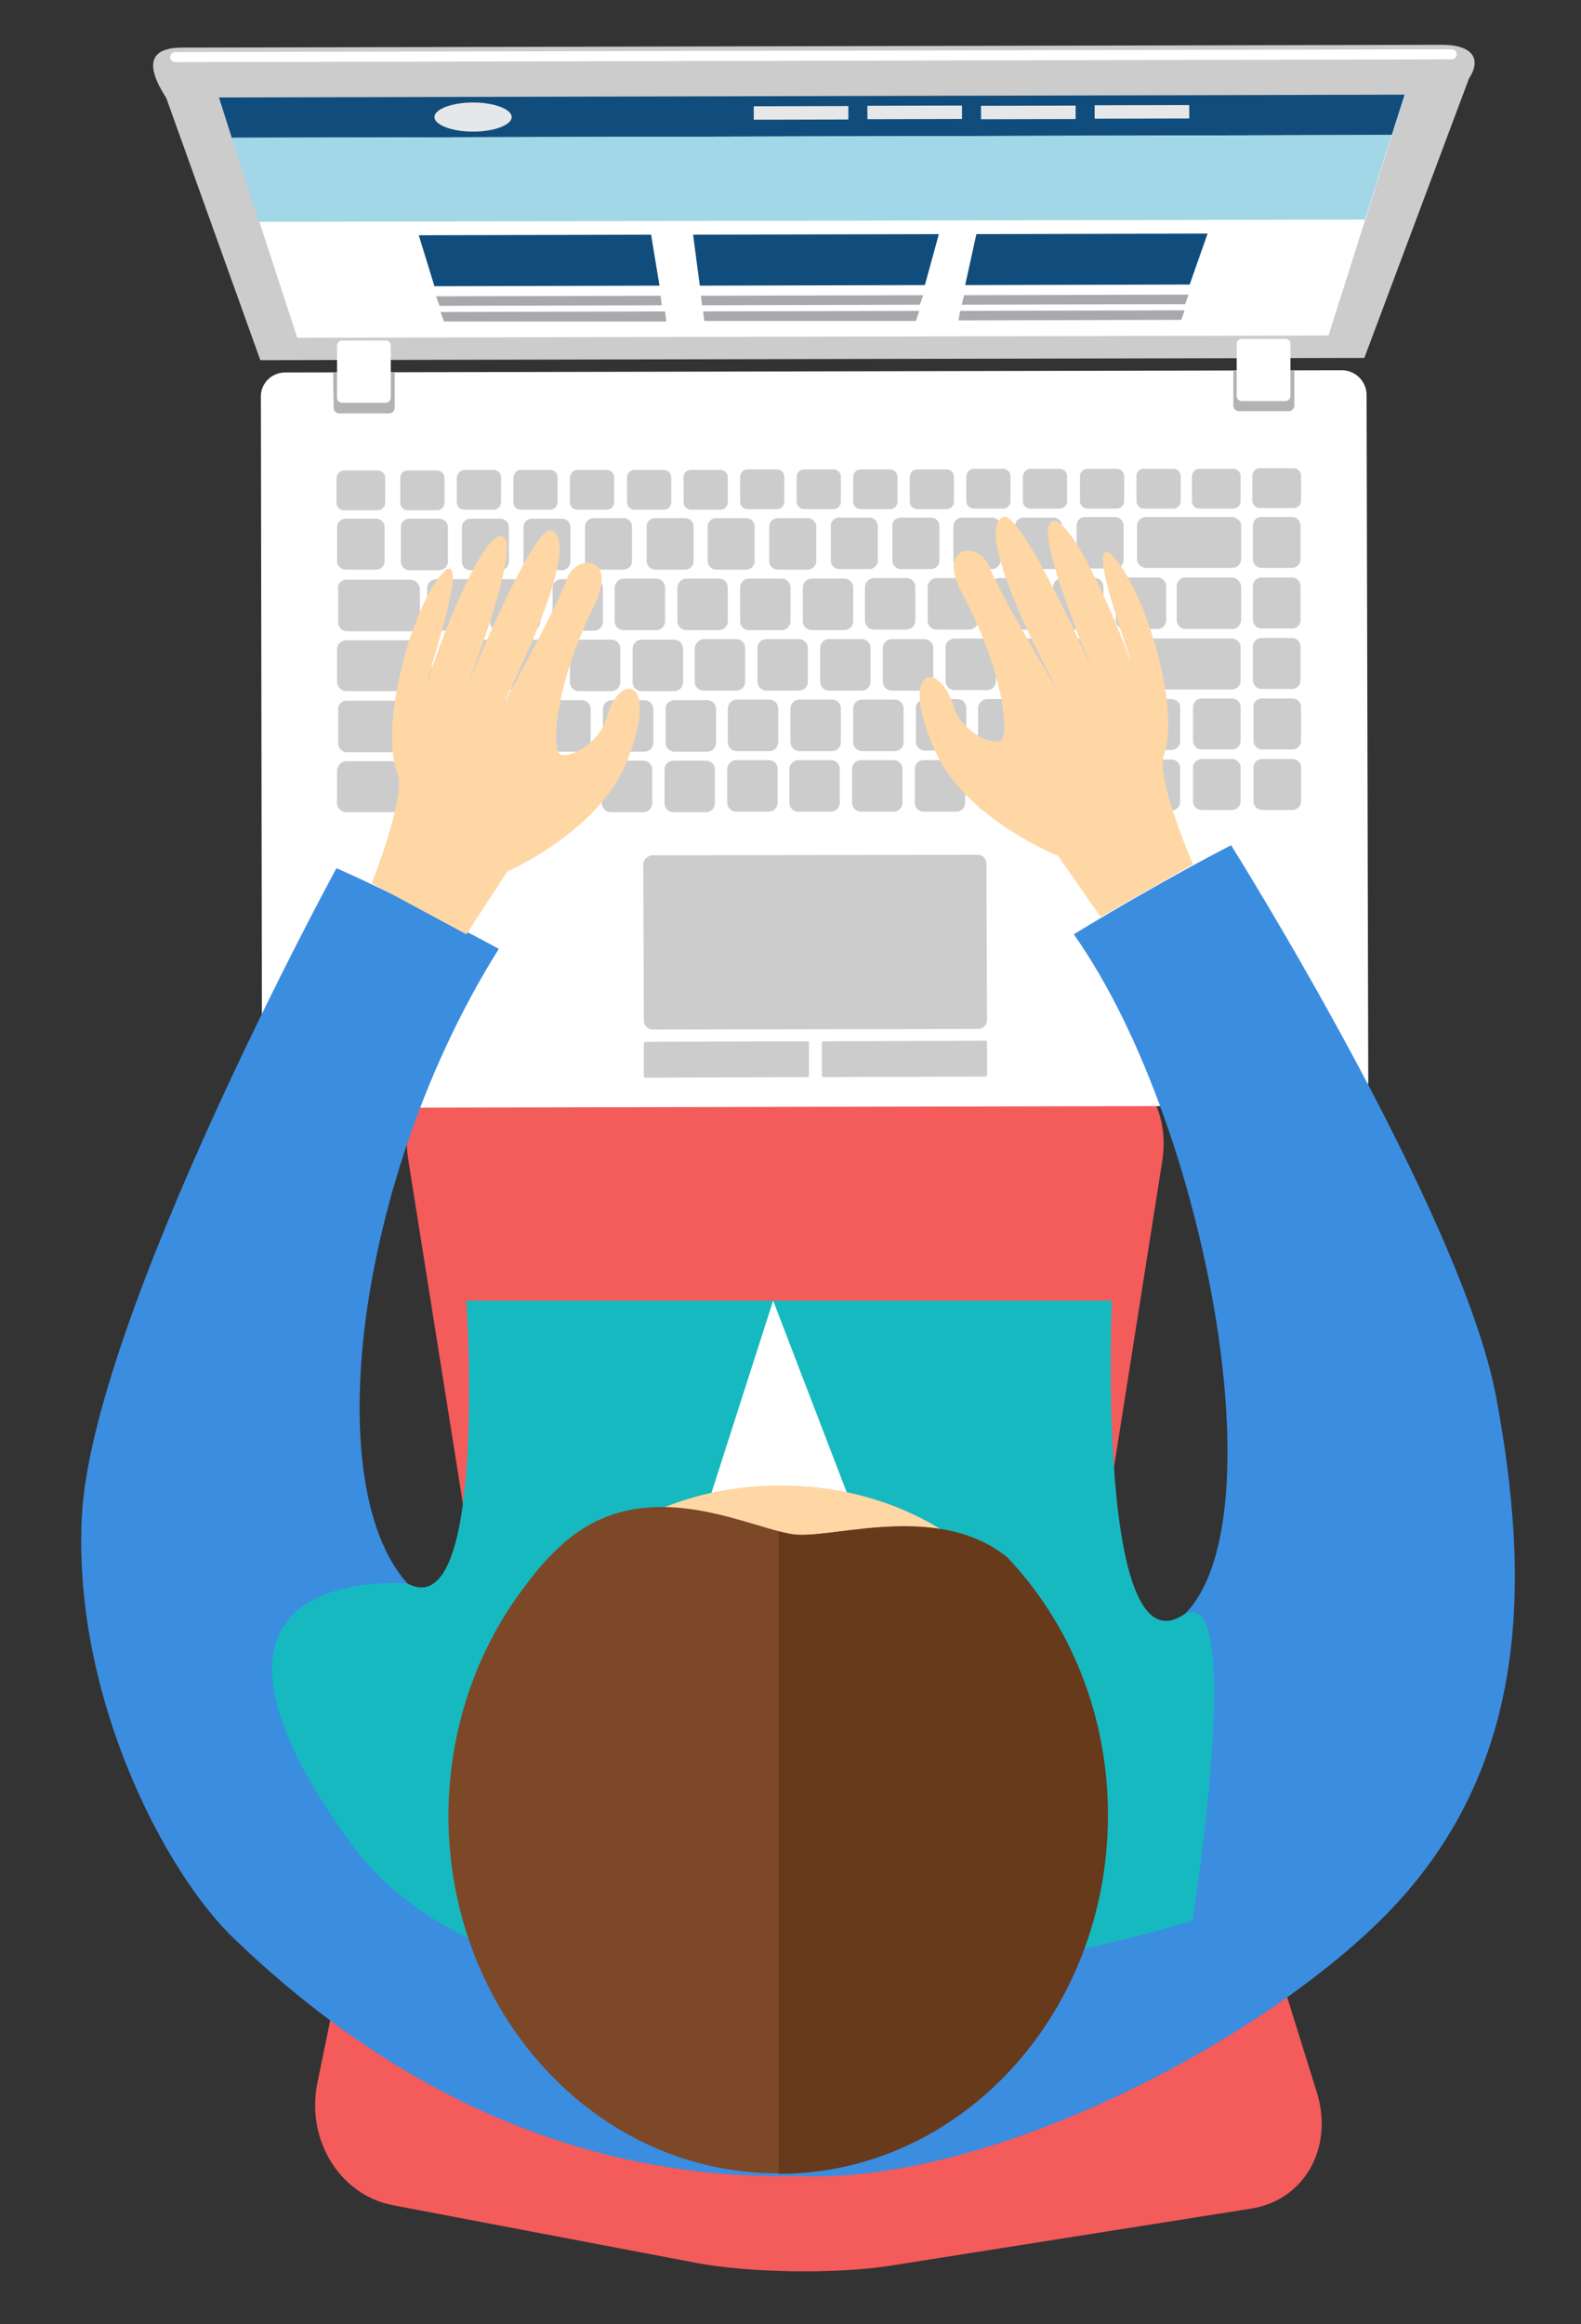 <?xml version="1.0" encoding="utf-8"?>
<!-- Generator: Adobe Illustrator 16.0.0, SVG Export Plug-In . SVG Version: 6.00 Build 0)  -->
<!DOCTYPE svg PUBLIC "-//W3C//DTD SVG 1.1//EN" "http://www.w3.org/Graphics/SVG/1.1/DTD/svg11.dtd">
<svg version="1.1" id="Layer_1" xmlns="http://www.w3.org/2000/svg" xmlns:xlink="http://www.w3.org/1999/xlink" x="0px" y="0px"
	 width="282.4px" height="414.9px" viewBox="0 0 282.4 414.9" style="enable-background:new 0 0 282.4 414.9;" xml:space="preserve"
	>
<rect x="0" y="0" width="282.4" height="414.9" fill="#333333" stroke="none"/>
<g>
	<path style="fill:#F45B5B;" d="M83.8,275.5c1.5,9.7,9.6,17.6,17.9,17.7l77.2,0.2c8.3,0,16.4-7.9,17.9-17.6l10.8-68.5
		c1.5-9.7-4-17.7-12.3-17.7l-110.1-0.3c-8.3,0-13.8,7.9-12.3,17.6L83.8,275.5z"/>
	<g>
		<path style="fill:#F45B5B;" d="M214.9,308.4c-3.1-9.9-13.5-18-23.1-18.1L91,290.1c-9.6,0-19.2,8.3-21.3,18.5l-13,63.2
			c-2.1,10.2,4,20.1,13.5,21.9l54.2,10.3c9.5,1.8,25.1,2,34.6,0.5l64.5-10.2c9.5-1.5,14.8-10.9,11.7-20.8L214.9,308.4z"/>
	</g>
</g>
<g id="computer">
	<path style="fill-rule:evenodd;clip-rule:evenodd;fill:#FFFFFF;" d="M50.9,66.5l188.8-0.4c2.4,0,4.4,2,4.4,4.4l0.3,122.5
		c0,2.4-2,4.4-4.4,4.4l-188.8,0.4c-2.4,0-4.4-2-4.4-4.4L46.6,70.9C46.5,68.5,48.5,66.5,50.9,66.5z"/>
	<path style="fill-rule:evenodd;clip-rule:evenodd;fill:#B3B3B3;" d="M59.5,66.5l11,0l0,6.3c0,0.6-0.5,1-1,1l-8.9,0
		c-0.6,0-1-0.5-1-1L59.5,66.5z"/>
	<path style="fill-rule:evenodd;clip-rule:evenodd;fill:#B3B3B3;" d="M220.3,66.1l10.9,0l0,6.3c0,0.6-0.5,1-1,1l-8.9,0
		c-0.6,0-1-0.5-1-1L220.3,66.1z"/>
	<path style="fill-rule:evenodd;clip-rule:evenodd;fill:#CCCCCC;" d="M32.6,8.5l225-0.5c5.4,0,7.1,2.5,4.8,6l-18.7,49.9L46.5,64.3
		L29.7,17.5C25.9,11.6,26.6,8.5,32.6,8.5z"/>
	<polygon style="fill-rule:evenodd;clip-rule:evenodd;fill:#FFFFFF;" points="250.9,17 237.3,59.9 53.1,60.3 39.1,17.5 	"/>
	<path style="fill-rule:evenodd;clip-rule:evenodd;fill:#FFFFFF;" d="M31.3,9.3l228-0.5c0.5,0,0.9,0.4,0.9,0.9l0,0
		c0,0.5-0.4,0.9-0.9,0.9l-228,0.5c-0.5,0-0.9-0.4-0.9-0.9l0,0C30.4,9.7,30.8,9.3,31.3,9.3z"/>
	<path style="fill-rule:evenodd;clip-rule:evenodd;fill:#FFFFFF;" d="M61.1,60.8l7.8,0c0.5,0,0.9,0.4,0.9,0.9l0,9.3
		c0,0.5-0.4,0.9-0.9,0.9l-7.8,0c-0.5,0-0.9-0.4-0.9-0.9l0-9.3C60.2,61.2,60.6,60.8,61.1,60.8z"/>
	<path style="fill-rule:evenodd;clip-rule:evenodd;fill:#FFFFFF;" d="M221.8,60.5l7.8,0c0.5,0,0.9,0.4,0.9,0.9l0,9.3
		c0,0.5-0.4,0.9-0.9,0.9l-7.8,0c-0.5,0-0.9-0.4-0.9-0.9l0-9.3C220.9,60.9,221.3,60.5,221.8,60.5z"/>
	<path style="fill-rule:evenodd;clip-rule:evenodd;fill:#CCCCCC;" d="M225,83.6l6.1,0c0.7,0,1.3,0.6,1.3,1.3l0,4.5
		c0,0.7-0.6,1.3-1.3,1.3l-6.1,0c-0.7,0-1.3-0.6-1.3-1.3l0-4.5C223.7,84.2,224.3,83.6,225,83.6z"/>
	<path style="fill-rule:evenodd;clip-rule:evenodd;fill:#CCCCCC;" d="M225.3,92.3l5.5,0c0.8,0,1.5,0.7,1.5,1.5l0,6.1
		c0,0.8-0.7,1.5-1.5,1.5l-5.5,0c-0.8,0-1.5-0.7-1.5-1.5l0-6.1C223.8,93,224.4,92.3,225.3,92.3z"/>
	<path style="fill-rule:evenodd;clip-rule:evenodd;fill:#CCCCCC;" d="M225.3,103.1l5.5,0c0.8,0,1.5,0.7,1.5,1.5l0,6.1
		c0,0.9-0.7,1.5-1.5,1.5l-5.5,0c-0.8,0-1.5-0.7-1.5-1.5l0-6.1C223.8,103.8,224.5,103.1,225.3,103.1z"/>
	<path style="fill-rule:evenodd;clip-rule:evenodd;fill:#CCCCCC;" d="M225.3,113.9l5.5,0c0.8,0,1.5,0.7,1.5,1.5l0,6.1
		c0,0.8-0.7,1.5-1.5,1.5l-5.5,0c-0.8,0-1.5-0.7-1.5-1.5l0-6.1C223.8,114.6,224.5,113.9,225.3,113.9z"/>
	<path style="fill-rule:evenodd;clip-rule:evenodd;fill:#CCCCCC;" d="M225.4,124.7l5.5,0c0.8,0,1.5,0.7,1.5,1.5l0,6.1
		c0,0.8-0.7,1.5-1.5,1.5l-5.5,0c-0.8,0-1.5-0.7-1.5-1.5l0-6.1C223.8,125.4,224.5,124.7,225.4,124.7z"/>
	<path style="fill-rule:evenodd;clip-rule:evenodd;fill:#CCCCCC;" d="M225.4,135.5l5.5,0c0.8,0,1.5,0.7,1.5,1.5l0,6.1
		c0,0.8-0.7,1.5-1.5,1.5l-5.5,0c-0.8,0-1.5-0.7-1.5-1.5l0-6.1C223.9,136.2,224.6,135.5,225.4,135.5z"/>
	<path style="fill-rule:evenodd;clip-rule:evenodd;fill:#CCCCCC;" d="M214.2,83.7l6.1,0c0.7,0,1.3,0.6,1.3,1.3l0,4.5
		c0,0.7-0.6,1.3-1.3,1.3l-6.1,0c-0.7,0-1.3-0.6-1.3-1.3l0-4.5C213,84.2,213.5,83.7,214.2,83.7z"/>
	<path style="fill-rule:evenodd;clip-rule:evenodd;fill:#CCCCCC;" d="M204.7,92.3l15.3,0c0.9,0,1.7,0.7,1.7,1.6l0,5.9
		c0,0.9-0.7,1.6-1.6,1.6l-15.3,0c-0.9,0-1.7-0.7-1.7-1.6l0-5.9C203,93.1,203.8,92.3,204.7,92.3z"/>
	<path style="fill-rule:evenodd;clip-rule:evenodd;fill:#CCCCCC;" d="M211.7,103.1l8.3,0c0.9,0,1.6,0.7,1.7,1.6l0,5.9
		c0,0.9-0.7,1.7-1.6,1.7l-8.3,0c-0.9,0-1.6-0.7-1.6-1.6l0-5.9C210.1,103.9,210.8,103.1,211.7,103.1z"/>
	<path style="fill-rule:evenodd;clip-rule:evenodd;fill:#CCCCCC;" d="M203.5,114l16.5,0c0.9,0,1.6,0.7,1.6,1.6l0,5.9
		c0,0.9-0.7,1.6-1.6,1.6l-16.5,0c-0.9,0-1.6-0.7-1.6-1.6l0-5.9C201.9,114.7,202.6,114,203.5,114z"/>
	<path style="fill-rule:evenodd;clip-rule:evenodd;fill:#CCCCCC;" d="M214.6,124.7l5.5,0c0.8,0,1.5,0.7,1.5,1.5l0,6.1
		c0,0.8-0.7,1.5-1.5,1.5l-5.5,0c-0.8,0-1.5-0.7-1.5-1.5l0-6.1C213.1,125.4,213.8,124.7,214.6,124.7z"/>
	<path style="fill-rule:evenodd;clip-rule:evenodd;fill:#CCCCCC;" d="M214.6,135.5l5.5,0c0.8,0,1.5,0.7,1.5,1.5l0,6.1
		c0,0.8-0.7,1.5-1.5,1.5l-5.5,0c-0.8,0-1.5-0.7-1.5-1.5l0-6.1C213.1,136.2,213.8,135.6,214.6,135.5z"/>
	<path style="fill-rule:evenodd;clip-rule:evenodd;fill:#CCCCCC;" d="M204.3,83.7l5.3,0c0.7,0,1.3,0.6,1.3,1.3l0,4.5
		c0,0.7-0.6,1.3-1.3,1.3l-5.3,0c-0.7,0-1.3-0.6-1.3-1.3l0-4.5C203,84.2,203.6,83.7,204.3,83.7z"/>
	<path style="fill-rule:evenodd;clip-rule:evenodd;fill:#CCCCCC;" d="M194.2,83.7l5.3,0c0.7,0,1.3,0.6,1.3,1.3l0,4.5
		c0,0.7-0.6,1.3-1.3,1.3l-5.3,0c-0.7,0-1.3-0.6-1.3-1.3l0-4.5C192.9,84.3,193.5,83.7,194.2,83.7z"/>
	<path style="fill-rule:evenodd;clip-rule:evenodd;fill:#CCCCCC;" d="M184,83.7l5.3,0c0.7,0,1.3,0.6,1.3,1.3l0,4.5
		c0,0.7-0.6,1.3-1.3,1.3l-5.3,0c-0.7,0-1.3-0.6-1.3-1.3l0-4.5C182.8,84.3,183.4,83.7,184,83.7z"/>
	<path style="fill-rule:evenodd;clip-rule:evenodd;fill:#CCCCCC;" d="M173.9,83.7l5.3,0c0.7,0,1.3,0.6,1.3,1.3l0,4.5
		c0,0.7-0.6,1.3-1.3,1.3l-5.3,0c-0.7,0-1.3-0.6-1.3-1.3l0-4.5C172.7,84.3,173.2,83.7,173.9,83.7z"/>
	<path style="fill-rule:evenodd;clip-rule:evenodd;fill:#CCCCCC;" d="M163.8,83.8l5.3,0c0.7,0,1.3,0.6,1.3,1.3l0,4.5
		c0,0.7-0.6,1.3-1.3,1.3l-5.3,0c-0.7,0-1.3-0.6-1.3-1.3l0-4.5C162.6,84.3,163.1,83.8,163.8,83.8z"/>
	<path style="fill-rule:evenodd;clip-rule:evenodd;fill:#CCCCCC;" d="M153.7,83.8l5.3,0c0.7,0,1.3,0.6,1.3,1.3l0,4.5
		c0,0.7-0.6,1.3-1.3,1.3l-5.3,0c-0.7,0-1.3-0.6-1.3-1.3l0-4.5C152.4,84.4,153,83.8,153.7,83.8z"/>
	<path style="fill-rule:evenodd;clip-rule:evenodd;fill:#CCCCCC;" d="M143.6,83.8l5.3,0c0.7,0,1.3,0.6,1.3,1.3l0,4.5
		c0,0.7-0.6,1.3-1.3,1.3l-5.3,0c-0.7,0-1.3-0.6-1.3-1.3l0-4.5C142.3,84.4,142.9,83.8,143.6,83.8z"/>
	<path style="fill-rule:evenodd;clip-rule:evenodd;fill:#CCCCCC;" d="M133.5,83.8l5.3,0c0.7,0,1.3,0.6,1.3,1.3l0,4.5
		c0,0.7-0.6,1.3-1.3,1.3l-5.3,0c-0.7,0-1.3-0.6-1.3-1.3l0-4.5C132.2,84.4,132.8,83.8,133.5,83.8z"/>
	<path style="fill-rule:evenodd;clip-rule:evenodd;fill:#CCCCCC;" d="M123.4,83.9l5.3,0c0.7,0,1.3,0.6,1.3,1.3l0,4.5
		c0,0.7-0.6,1.3-1.3,1.3l-5.3,0c-0.7,0-1.3-0.6-1.3-1.3l0-4.5C122.1,84.4,122.7,83.9,123.4,83.9z"/>
	<path style="fill-rule:evenodd;clip-rule:evenodd;fill:#CCCCCC;" d="M113.3,83.9l5.3,0c0.7,0,1.3,0.6,1.3,1.3l0,4.5
		c0,0.7-0.6,1.3-1.3,1.3l-5.3,0c-0.7,0-1.3-0.6-1.3-1.3l0-4.5C112,84.5,112.6,83.9,113.3,83.9z"/>
	<path style="fill-rule:evenodd;clip-rule:evenodd;fill:#CCCCCC;" d="M103.1,83.9l5.3,0c0.7,0,1.3,0.6,1.3,1.3l0,4.5
		c0,0.7-0.6,1.3-1.3,1.3l-5.3,0c-0.7,0-1.3-0.6-1.3-1.3l0-4.5C101.9,84.5,102.4,83.9,103.1,83.9z"/>
	<path style="fill-rule:evenodd;clip-rule:evenodd;fill:#CCCCCC;" d="M93,83.9l5.3,0c0.7,0,1.3,0.6,1.3,1.3l0,4.5
		c0,0.7-0.6,1.3-1.3,1.3L93,91c-0.7,0-1.3-0.6-1.3-1.3l0-4.5C91.8,84.5,92.3,83.9,93,83.9z"/>
	<path style="fill-rule:evenodd;clip-rule:evenodd;fill:#CCCCCC;" d="M82.9,83.9l5.3,0c0.7,0,1.3,0.6,1.3,1.3l0,4.5
		c0,0.7-0.6,1.3-1.3,1.3l-5.3,0c-0.7,0-1.3-0.6-1.3-1.3l0-4.5C81.7,84.5,82.2,84,82.9,83.9z"/>
	<path style="fill-rule:evenodd;clip-rule:evenodd;fill:#CCCCCC;" d="M72.8,84l5.3,0c0.7,0,1.3,0.6,1.3,1.3l0,4.5
		c0,0.7-0.6,1.3-1.3,1.3l-5.3,0c-0.7,0-1.3-0.6-1.3-1.3l0-4.5C71.5,84.5,72.1,84,72.8,84z"/>
	<path style="fill-rule:evenodd;clip-rule:evenodd;fill:#CCCCCC;" d="M61.4,84l6.1,0c0.7,0,1.3,0.6,1.3,1.3l0,4.5
		c0,0.7-0.6,1.3-1.3,1.3l-6.1,0c-0.7,0-1.3-0.6-1.3-1.3l0-4.5C60.2,84.6,60.7,84,61.4,84z"/>
	<path style="fill-rule:evenodd;clip-rule:evenodd;fill:#CCCCCC;" d="M193.8,92.3l5.4,0c0.8,0,1.5,0.7,1.5,1.5l0,6.2
		c0,0.8-0.7,1.5-1.5,1.5l-5.4,0c-0.8,0-1.5-0.7-1.5-1.5l0-6.2C192.3,93,192.9,92.3,193.8,92.3z"/>
	<path style="fill-rule:evenodd;clip-rule:evenodd;fill:#CCCCCC;" d="M182.8,92.4l5.4,0c0.8,0,1.5,0.7,1.5,1.5l0,6.2
		c0,0.8-0.7,1.5-1.5,1.5l-5.4,0c-0.8,0-1.5-0.7-1.5-1.5l0-6.2C181.3,93.1,182,92.4,182.8,92.4z"/>
	<path style="fill-rule:evenodd;clip-rule:evenodd;fill:#CCCCCC;" d="M171.8,92.4l5.4,0c0.8,0,1.5,0.7,1.5,1.5l0,6.2
		c0,0.8-0.7,1.5-1.5,1.5l-5.4,0c-0.8,0-1.5-0.7-1.5-1.5l0-6.2C170.3,93.1,171,92.4,171.8,92.4z"/>
	<path style="fill-rule:evenodd;clip-rule:evenodd;fill:#CCCCCC;" d="M160.9,92.4l5.4,0c0.8,0,1.5,0.7,1.5,1.5l0,6.2
		c0,0.8-0.7,1.5-1.5,1.5l-5.4,0c-0.8,0-1.5-0.7-1.5-1.5l0-6.2C159.3,93.1,160,92.4,160.9,92.4z"/>
	<path style="fill-rule:evenodd;clip-rule:evenodd;fill:#CCCCCC;" d="M149.9,92.4l5.4,0c0.8,0,1.5,0.7,1.5,1.5l0,6.2
		c0,0.8-0.7,1.5-1.5,1.5l-5.4,0c-0.8,0-1.5-0.7-1.5-1.5l0-6.2C148.4,93.1,149,92.4,149.9,92.4z"/>
	<path style="fill-rule:evenodd;clip-rule:evenodd;fill:#CCCCCC;" d="M138.9,92.5l5.4,0c0.8,0,1.5,0.7,1.5,1.5l0,6.2
		c0,0.8-0.7,1.5-1.5,1.5l-5.4,0c-0.8,0-1.5-0.7-1.5-1.5l0-6.2C137.4,93.2,138.1,92.5,138.9,92.5z"/>
	<path style="fill-rule:evenodd;clip-rule:evenodd;fill:#CCCCCC;" d="M127.9,92.5l5.4,0c0.8,0,1.5,0.7,1.5,1.5l0,6.2
		c0,0.8-0.7,1.5-1.5,1.5l-5.4,0c-0.8,0-1.5-0.7-1.5-1.5l0-6.2C126.4,93.2,127.1,92.5,127.9,92.5z"/>
	<path style="fill-rule:evenodd;clip-rule:evenodd;fill:#CCCCCC;" d="M117,92.5l5.4,0c0.8,0,1.5,0.7,1.5,1.5l0,6.2
		c0,0.8-0.7,1.5-1.5,1.5l-5.4,0c-0.8,0-1.5-0.7-1.5-1.5l0-6.2C115.5,93.2,116.1,92.5,117,92.5z"/>
	<path style="fill-rule:evenodd;clip-rule:evenodd;fill:#CCCCCC;" d="M106,92.5l5.4,0c0.8,0,1.5,0.7,1.5,1.5l0,6.2
		c0,0.8-0.7,1.5-1.5,1.5l-5.4,0c-0.8,0-1.5-0.7-1.5-1.5l0-6.2C104.5,93.2,105.2,92.5,106,92.5z"/>
	<path style="fill-rule:evenodd;clip-rule:evenodd;fill:#CCCCCC;" d="M95,92.6l5.4,0c0.8,0,1.5,0.7,1.5,1.5l0,6.2
		c0,0.8-0.7,1.5-1.5,1.5l-5.4,0c-0.8,0-1.5-0.7-1.5-1.5l0-6.2C93.5,93.3,94.2,92.6,95,92.6z"/>
	<path style="fill-rule:evenodd;clip-rule:evenodd;fill:#CCCCCC;" d="M84,92.6l5.4,0c0.8,0,1.5,0.7,1.5,1.5l0,6.2
		c0,0.8-0.7,1.5-1.5,1.5l-5.4,0c-0.8,0-1.5-0.7-1.5-1.5l0-6.2C82.5,93.3,83.2,92.6,84,92.6z"/>
	<path style="fill-rule:evenodd;clip-rule:evenodd;fill:#CCCCCC;" d="M73.1,92.6l5.4,0c0.8,0,1.5,0.7,1.5,1.5l0,6.2
		c0,0.8-0.7,1.5-1.5,1.5l-5.4,0c-0.8,0-1.5-0.7-1.5-1.5l0-6.2C71.6,93.3,72.2,92.6,73.1,92.6z"/>
	<path style="fill-rule:evenodd;clip-rule:evenodd;fill:#CCCCCC;" d="M61.7,92.6l5.5,0c0.8,0,1.5,0.7,1.5,1.5l0,6.1
		c0,0.8-0.7,1.5-1.5,1.5l-5.5,0c-0.8,0-1.5-0.7-1.5-1.5l0-6.1C60.2,93.3,60.9,92.6,61.7,92.6z"/>
	<path style="fill-rule:evenodd;clip-rule:evenodd;fill:#CCCCCC;" d="M61.9,103.5l11.4,0c0.9,0,1.6,0.7,1.7,1.6l0,5.9
		c0,0.9-0.7,1.6-1.6,1.7l-11.4,0c-0.9,0-1.6-0.7-1.6-1.6l0-5.9C60.2,104.2,61,103.5,61.9,103.5z"/>
	<path style="fill-rule:evenodd;clip-rule:evenodd;fill:#CCCCCC;" d="M61.9,114.3l13.5,0c0.9,0,1.7,0.7,1.7,1.6l0,5.9
		c0,0.9-0.7,1.6-1.6,1.6l-13.6,0c-0.9,0-1.6-0.7-1.7-1.6l0-5.9C60.2,115,61,114.3,61.9,114.3z"/>
	<path style="fill-rule:evenodd;clip-rule:evenodd;fill:#CCCCCC;" d="M61.9,125.1l19.4,0c0.9,0,1.7,0.7,1.7,1.6l0,5.9
		c0,0.9-0.7,1.7-1.6,1.7l-19.4,0c-0.9,0-1.6-0.7-1.6-1.6l0-5.9C60.3,125.8,61,125.1,61.9,125.1z"/>
	<path style="fill-rule:evenodd;clip-rule:evenodd;fill:#CCCCCC;" d="M61.9,135.9l8.1,0c0.9,0,1.6,0.7,1.6,1.6l0,5.9
		c0,0.9-0.7,1.6-1.6,1.6l-8.1,0c-0.9,0-1.7-0.7-1.7-1.6l0-5.9C60.3,136.6,61,135.9,61.9,135.9z"/>
	<path style="fill-rule:evenodd;clip-rule:evenodd;fill:#CCCCCC;" d="M77.9,103.4l5.8,0c0.9,0,1.6,0.7,1.6,1.6l0,6
		c0,0.9-0.7,1.6-1.6,1.6l-5.8,0c-0.9,0-1.6-0.7-1.6-1.6l0-6C76.3,104.2,77,103.4,77.9,103.4z"/>
	<path style="fill-rule:evenodd;clip-rule:evenodd;fill:#CCCCCC;" d="M89.1,103.4l5.8,0c0.9,0,1.6,0.7,1.6,1.6l0,6
		c0,0.9-0.7,1.6-1.6,1.6l-5.8,0c-0.9,0-1.6-0.7-1.6-1.6l0-6C87.5,104.1,88.2,103.4,89.1,103.4z"/>
	<path style="fill-rule:evenodd;clip-rule:evenodd;fill:#CCCCCC;" d="M100.3,103.4l5.8,0c0.9,0,1.6,0.7,1.6,1.6l0,6
		c0,0.9-0.7,1.6-1.6,1.6l-5.8,0c-0.9,0-1.6-0.7-1.6-1.6l0-6C98.6,104.1,99.4,103.4,100.3,103.4z"/>
	<path style="fill-rule:evenodd;clip-rule:evenodd;fill:#CCCCCC;" d="M111.4,103.3l5.8,0c0.9,0,1.6,0.7,1.6,1.6l0,6
		c0,0.9-0.7,1.6-1.6,1.6l-5.8,0c-0.9,0-1.6-0.7-1.6-1.6l0-6C109.8,104.1,110.5,103.3,111.4,103.3z"/>
	<path style="fill-rule:evenodd;clip-rule:evenodd;fill:#CCCCCC;" d="M122.6,103.3l5.8,0c0.9,0,1.6,0.7,1.6,1.6l0,6
		c0,0.9-0.7,1.6-1.6,1.6l-5.8,0c-0.9,0-1.6-0.7-1.6-1.6l0-6C121,104.1,121.7,103.3,122.6,103.3z"/>
	<path style="fill-rule:evenodd;clip-rule:evenodd;fill:#CCCCCC;" d="M133.8,103.3l5.8,0c0.9,0,1.6,0.7,1.6,1.6l0,6
		c0,0.9-0.7,1.6-1.6,1.6l-5.8,0c-0.9,0-1.6-0.7-1.6-1.6l0-6C132.2,104,132.9,103.3,133.8,103.3z"/>
	<path style="fill-rule:evenodd;clip-rule:evenodd;fill:#CCCCCC;" d="M145,103.3l5.8,0c0.9,0,1.6,0.7,1.6,1.6l0,6
		c0,0.9-0.7,1.6-1.6,1.6l-5.8,0c-0.9,0-1.6-0.7-1.6-1.6l0-6C143.4,104,144.1,103.3,145,103.3z"/>
	<path style="fill-rule:evenodd;clip-rule:evenodd;fill:#CCCCCC;" d="M156.1,103.2l5.8,0c0.9,0,1.6,0.7,1.6,1.6l0,6
		c0,0.9-0.7,1.6-1.6,1.6l-5.8,0c-0.9,0-1.6-0.7-1.6-1.6l0-6C154.5,104,155.3,103.2,156.1,103.2z"/>
	<path style="fill-rule:evenodd;clip-rule:evenodd;fill:#CCCCCC;" d="M167.3,103.2l5.8,0c0.9,0,1.6,0.7,1.6,1.6l0,6
		c0,0.9-0.7,1.6-1.6,1.6l-5.8,0c-0.9,0-1.6-0.7-1.6-1.6l0-6C165.7,104,166.4,103.2,167.3,103.2z"/>
	<path style="fill-rule:evenodd;clip-rule:evenodd;fill:#CCCCCC;" d="M178.5,103.2l5.8,0c0.9,0,1.6,0.7,1.6,1.6l0,6
		c0,0.9-0.7,1.6-1.6,1.6l-5.8,0c-0.9,0-1.6-0.7-1.6-1.6l0-6C176.9,103.9,177.6,103.2,178.5,103.2z"/>
	<path style="fill-rule:evenodd;clip-rule:evenodd;fill:#CCCCCC;" d="M189.7,103.2l5.8,0c0.9,0,1.6,0.7,1.6,1.6l0,6
		c0,0.9-0.7,1.6-1.6,1.6l-5.8,0c-0.9,0-1.6-0.7-1.6-1.6l0-6C188.1,103.9,188.8,103.2,189.7,103.2z"/>
	<path style="fill-rule:evenodd;clip-rule:evenodd;fill:#CCCCCC;" d="M200.9,103.1l5.8,0c0.9,0,1.6,0.7,1.6,1.6l0,6
		c0,0.9-0.7,1.6-1.6,1.6l-5.8,0c-0.9,0-1.6-0.7-1.6-1.6l0-6C199.3,103.9,200,103.1,200.9,103.1z"/>
	<path style="fill-rule:evenodd;clip-rule:evenodd;fill:#CCCCCC;" d="M81,114.2l5.8,0c0.9,0,1.6,0.7,1.6,1.6l0,6
		c0,0.9-0.7,1.6-1.6,1.6l-5.8,0c-0.9,0-1.6-0.7-1.6-1.6l0-6C79.4,115,80.1,114.2,81,114.2z"/>
	<path style="fill-rule:evenodd;clip-rule:evenodd;fill:#CCCCCC;" d="M92.2,114.2l5.8,0c0.9,0,1.6,0.7,1.6,1.6l0,6
		c0,0.9-0.7,1.6-1.6,1.6l-5.8,0c-0.9,0-1.6-0.7-1.6-1.6l0-6C90.6,114.9,91.3,114.2,92.2,114.2z"/>
	<path style="fill-rule:evenodd;clip-rule:evenodd;fill:#CCCCCC;" d="M103.4,114.2l5.8,0c0.9,0,1.6,0.7,1.6,1.6l0,6
		c0,0.9-0.7,1.6-1.6,1.6l-5.8,0c-0.9,0-1.6-0.7-1.6-1.6l0-6C101.8,114.9,102.5,114.2,103.4,114.2z"/>
	<path style="fill-rule:evenodd;clip-rule:evenodd;fill:#CCCCCC;" d="M114.6,114.2l5.8,0c0.9,0,1.6,0.7,1.6,1.6l0,6
		c0,0.9-0.7,1.6-1.6,1.6l-5.8,0c-0.9,0-1.6-0.7-1.6-1.6l0-6C113,114.9,113.7,114.2,114.6,114.2z"/>
	<path style="fill-rule:evenodd;clip-rule:evenodd;fill:#CCCCCC;" d="M125.7,114.1l5.8,0c0.9,0,1.6,0.7,1.6,1.6l0,6
		c0,0.9-0.7,1.6-1.6,1.6l-5.8,0c-0.9,0-1.6-0.7-1.6-1.6l0-6C124.1,114.9,124.9,114.1,125.7,114.1z"/>
	<path style="fill-rule:evenodd;clip-rule:evenodd;fill:#CCCCCC;" d="M136.9,114.1l5.8,0c0.9,0,1.6,0.7,1.6,1.6l0,6
		c0,0.9-0.7,1.6-1.6,1.6l-5.8,0c-0.9,0-1.6-0.7-1.6-1.6l0-6C135.3,114.8,136,114.1,136.9,114.1z"/>
	<path style="fill-rule:evenodd;clip-rule:evenodd;fill:#CCCCCC;" d="M148.1,114.1l5.8,0c0.9,0,1.6,0.7,1.6,1.6l0,6
		c0,0.9-0.7,1.6-1.6,1.6l-5.8,0c-0.9,0-1.6-0.7-1.6-1.6l0-6C146.5,114.8,147.2,114.1,148.1,114.1z"/>
	<path style="fill-rule:evenodd;clip-rule:evenodd;fill:#CCCCCC;" d="M159.3,114.1l5.8,0c0.9,0,1.6,0.7,1.6,1.6l0,6
		c0,0.9-0.7,1.6-1.6,1.6l-5.8,0c-0.9,0-1.6-0.7-1.6-1.6l0-6C157.7,114.8,158.4,114.1,159.3,114.1z"/>
	<path style="fill-rule:evenodd;clip-rule:evenodd;fill:#CCCCCC;" d="M170.5,114l5.8,0c0.9,0,1.6,0.7,1.6,1.6l0,6
		c0,0.9-0.7,1.6-1.6,1.6l-5.8,0c-0.9,0-1.6-0.7-1.6-1.6l0-6C168.8,114.8,169.6,114,170.5,114z"/>
	<path style="fill-rule:evenodd;clip-rule:evenodd;fill:#CCCCCC;" d="M181.6,114l5.8,0c0.9,0,1.6,0.7,1.6,1.6l0,6
		c0,0.9-0.7,1.6-1.6,1.6l-5.8,0c-0.9,0-1.6-0.7-1.6-1.6l0-6C180,114.7,180.8,114,181.6,114z"/>
	<path style="fill-rule:evenodd;clip-rule:evenodd;fill:#CCCCCC;" d="M192.8,114l5.8,0c0.9,0,1.6,0.7,1.6,1.6l0,6
		c0,0.9-0.7,1.6-1.6,1.6l-5.8,0c-0.9,0-1.6-0.7-1.6-1.6l0-6C191.2,114.7,191.9,114,192.8,114z"/>
	<path style="fill-rule:evenodd;clip-rule:evenodd;fill:#CCCCCC;" d="M86.9,125l5.8,0c0.9,0,1.6,0.7,1.6,1.6l0,6
		c0,0.9-0.7,1.6-1.6,1.6l-5.8,0c-0.9,0-1.6-0.7-1.6-1.6l0-6C85.3,125.8,86,125,86.9,125z"/>
	<path style="fill-rule:evenodd;clip-rule:evenodd;fill:#CCCCCC;" d="M98.1,125l5.8,0c0.9,0,1.6,0.7,1.6,1.6l0,6
		c0,0.9-0.7,1.6-1.6,1.6l-5.8,0c-0.9,0-1.6-0.7-1.6-1.6l0-6C96.5,125.7,97.2,125,98.1,125z"/>
	<path style="fill-rule:evenodd;clip-rule:evenodd;fill:#CCCCCC;" d="M109.3,125l5.8,0c0.9,0,1.6,0.7,1.6,1.6l0,6
		c0,0.9-0.7,1.6-1.6,1.6l-5.8,0c-0.9,0-1.6-0.7-1.6-1.6l0-6C107.7,125.7,108.4,125,109.3,125z"/>
	<path style="fill-rule:evenodd;clip-rule:evenodd;fill:#CCCCCC;" d="M120.5,125l5.8,0c0.9,0,1.6,0.7,1.6,1.6l0,6
		c0,0.9-0.7,1.6-1.6,1.6l-5.8,0c-0.9,0-1.6-0.7-1.6-1.6l0-6C118.8,125.7,119.6,125,120.5,125z"/>
	<path style="fill-rule:evenodd;clip-rule:evenodd;fill:#CCCCCC;" d="M131.6,124.9l5.8,0c0.9,0,1.6,0.7,1.6,1.6l0,6
		c0,0.9-0.7,1.6-1.6,1.6l-5.8,0c-0.9,0-1.6-0.7-1.6-1.6l0-6C130,125.7,130.7,124.9,131.6,124.9z"/>
	<path style="fill-rule:evenodd;clip-rule:evenodd;fill:#CCCCCC;" d="M142.8,124.9l5.8,0c0.9,0,1.6,0.7,1.6,1.6l0,6
		c0,0.9-0.7,1.6-1.6,1.6l-5.8,0c-0.9,0-1.6-0.7-1.6-1.6l0-6C141.2,125.6,141.9,124.9,142.8,124.9z"/>
	<path style="fill-rule:evenodd;clip-rule:evenodd;fill:#CCCCCC;" d="M154,124.9l5.8,0c0.9,0,1.6,0.7,1.6,1.6l0,6
		c0,0.9-0.7,1.6-1.6,1.6l-5.8,0c-0.9,0-1.6-0.7-1.6-1.6l0-6C152.4,125.6,153.1,124.9,154,124.9z"/>
	<path style="fill-rule:evenodd;clip-rule:evenodd;fill:#CCCCCC;" d="M165.2,124.8l5.8,0c0.9,0,1.6,0.7,1.6,1.6l0,6
		c0,0.9-0.7,1.6-1.6,1.6l-5.8,0c-0.9,0-1.6-0.7-1.6-1.6l0-6C163.5,125.6,164.3,124.9,165.2,124.8z"/>
	<path style="fill-rule:evenodd;clip-rule:evenodd;fill:#CCCCCC;" d="M176.3,124.8l5.8,0c0.9,0,1.6,0.7,1.6,1.6l0,6
		c0,0.9-0.7,1.6-1.6,1.6l-5.8,0c-0.9,0-1.6-0.7-1.6-1.6l0-6C174.7,125.6,175.5,124.8,176.3,124.8z"/>
	<path style="fill-rule:evenodd;clip-rule:evenodd;fill:#CCCCCC;" d="M187.5,124.8l5.8,0c0.9,0,1.6,0.7,1.6,1.6l0,6
		c0,0.9-0.7,1.6-1.6,1.6l-5.8,0c-0.9,0-1.6-0.7-1.6-1.6l0-6C185.9,125.5,186.6,124.8,187.5,124.8z"/>
	<path style="fill-rule:evenodd;clip-rule:evenodd;fill:#CCCCCC;" d="M198.7,124.8l10.5,0c0.9,0,1.7,0.7,1.6,1.6l0,5.9
		c0,0.9-0.7,1.6-1.6,1.6l-10.5,0c-0.9,0-1.6-0.7-1.7-1.6l0-5.9C197.1,125.5,197.8,124.8,198.7,124.8z"/>
	<path style="fill-rule:evenodd;clip-rule:evenodd;fill:#CCCCCC;" d="M75.6,135.9l5.8,0c0.9,0,1.6,0.7,1.6,1.6l0,6
		c0,0.9-0.7,1.6-1.6,1.6l-5.8,0c-0.9,0-1.6-0.7-1.6-1.6l0-6C74,136.6,74.7,135.9,75.6,135.9z"/>
	<path style="fill-rule:evenodd;clip-rule:evenodd;fill:#CCCCCC;" d="M86.8,135.8l5.8,0c0.9,0,1.6,0.7,1.6,1.6l0,6
		c0,0.9-0.7,1.6-1.6,1.6l-5.8,0c-0.9,0-1.6-0.7-1.6-1.6l0-6C85.1,136.6,85.9,135.8,86.8,135.8z"/>
	<path style="fill-rule:evenodd;clip-rule:evenodd;fill:#CCCCCC;" d="M97.9,135.8l5.8,0c0.9,0,1.6,0.7,1.6,1.6l0,6
		c0,0.9-0.7,1.6-1.6,1.6l-5.8,0c-0.9,0-1.6-0.7-1.6-1.6l0-6C96.3,136.5,97,135.8,97.9,135.8z"/>
	<path style="fill-rule:evenodd;clip-rule:evenodd;fill:#CCCCCC;" d="M109.1,135.8l5.8,0c0.9,0,1.6,0.7,1.6,1.6l0,6
		c0,0.9-0.7,1.6-1.6,1.6l-5.8,0c-0.9,0-1.6-0.7-1.6-1.6l0-6C107.5,136.5,108.2,135.8,109.1,135.8z"/>
	<path style="fill-rule:evenodd;clip-rule:evenodd;fill:#CCCCCC;" d="M120.3,135.8l5.8,0c0.9,0,1.6,0.7,1.6,1.6l0,6
		c0,0.9-0.7,1.6-1.6,1.6l-5.8,0c-0.9,0-1.6-0.7-1.6-1.6l0-6C118.7,136.5,119.4,135.8,120.3,135.8z"/>
	<path style="fill-rule:evenodd;clip-rule:evenodd;fill:#CCCCCC;" d="M131.5,135.7l5.8,0c0.9,0,1.6,0.7,1.6,1.6l0,6
		c0,0.9-0.7,1.6-1.6,1.6l-5.8,0c-0.9,0-1.6-0.7-1.6-1.6l0-6C129.9,136.5,130.6,135.7,131.5,135.7z"/>
	<path style="fill-rule:evenodd;clip-rule:evenodd;fill:#CCCCCC;" d="M142.6,135.7l5.8,0c0.9,0,1.6,0.7,1.6,1.6l0,6
		c0,0.9-0.7,1.6-1.6,1.6l-5.8,0c-0.9,0-1.6-0.7-1.6-1.6l0-6C141,136.4,141.8,135.7,142.6,135.7z"/>
	<path style="fill-rule:evenodd;clip-rule:evenodd;fill:#CCCCCC;" d="M153.8,135.7l5.8,0c0.9,0,1.6,0.7,1.6,1.6l0,6
		c0,0.9-0.7,1.6-1.6,1.6l-5.8,0c-0.9,0-1.6-0.7-1.6-1.6l0-6C152.2,136.4,152.9,135.7,153.8,135.7z"/>
	<path style="fill-rule:evenodd;clip-rule:evenodd;fill:#CCCCCC;" d="M165,135.7l5.8,0c0.9,0,1.6,0.7,1.6,1.6l0,6
		c0,0.9-0.7,1.6-1.6,1.6l-5.8,0c-0.9,0-1.6-0.7-1.6-1.6l0-6C163.4,136.4,164.1,135.7,165,135.7z"/>
	<path style="fill-rule:evenodd;clip-rule:evenodd;fill:#CCCCCC;" d="M176.2,135.6l5.8,0c0.9,0,1.6,0.7,1.6,1.6l0,6
		c0,0.9-0.7,1.6-1.6,1.6l-5.8,0c-0.9,0-1.6-0.7-1.6-1.6l0-6C174.6,136.4,175.3,135.6,176.2,135.6z"/>
	<path style="fill-rule:evenodd;clip-rule:evenodd;fill:#CCCCCC;" d="M187.4,135.6l10.5,0c0.9,0,1.7,0.7,1.7,1.6l0,5.9
		c0,0.9-0.7,1.6-1.6,1.7l-10.5,0c-0.9,0-1.6-0.7-1.6-1.6l0-5.9C185.7,136.4,186.5,135.6,187.4,135.6z"/>
	<path style="fill-rule:evenodd;clip-rule:evenodd;fill:#CCCCCC;" d="M203.8,135.6l5.5,0c0.8,0,1.5,0.7,1.5,1.5l0,6.1
		c0,0.8-0.7,1.5-1.5,1.5l-5.5,0c-0.9,0-1.5-0.7-1.5-1.5l0-6.1C202.3,136.3,203,135.6,203.8,135.6z"/>
	<path style="fill-rule:evenodd;clip-rule:evenodd;fill:#CCCCCC;" d="M116.5,152.7l58.1-0.1c0.9,0,1.6,0.7,1.6,1.6l0.1,27.9
		c0,0.9-0.7,1.6-1.6,1.6l-58.1,0.1c-0.9,0-1.6-0.7-1.6-1.6l-0.1-27.9C114.9,153.5,115.6,152.8,116.5,152.7z"/>
	<path style="fill-rule:evenodd;clip-rule:evenodd;fill:#CCCCCC;" d="M115.3,186l28.9-0.1c0.2,0,0.3,0.1,0.3,0.3l0,5.8
		c0,0.2-0.1,0.3-0.3,0.3l-28.9,0.1c-0.2,0-0.3-0.2-0.3-0.3l0-5.8C115,186.1,115.1,186,115.3,186z"/>
	<path style="fill-rule:evenodd;clip-rule:evenodd;fill:#CCCCCC;" d="M147.1,185.9l28.9-0.1c0.2,0,0.3,0.1,0.3,0.3l0,5.8
		c0,0.2-0.2,0.3-0.3,0.3l-28.9,0.1c-0.2,0-0.3-0.2-0.3-0.3l0-5.8C146.7,186.1,146.9,185.9,147.1,185.9z"/>
	<g>
		<polygon style="fill:#104D7C;" points="248.6,24.1 41.4,24.6 39.1,17.4 250.9,16.9 		"/>
		<polygon style="fill:#A2D7E7;" points="243.8,39.2 46.2,39.6 41.4,24.6 248.6,24.1 		"/>
		<g>
			<g>
				<g>
					<polygon style="fill:#104D7C;" points="117.8,51 77.6,51.1 74.8,42 116.3,41.9 					"/>
				</g>
				<g>
					<polygon style="fill:#104D7C;" points="165.2,50.9 125,51 123.8,41.9 167.7,41.8 					"/>
				</g>
				<g>
					<polygon style="fill:#104D7C;" points="212.5,50.8 172.4,50.9 174.4,41.8 215.7,41.7 					"/>
				</g>
			</g>
		</g>
		<path style="fill:#E6E7E8;" d="M91.4,20.9c0-1.4-3.1-2.6-6.9-2.6c-3.8,0-6.9,1.2-6.9,2.6c0,1.4,3.1,2.6,6.9,2.6
			C88.3,23.5,91.4,22.3,91.4,20.9z"/>
		<g>
			
				<rect x="195.6" y="18.8" transform="matrix(-1 2.084405e-003 -2.084405e-003 -1 408.068 39.549)" style="fill:#E6E7E8;" width="16.9" height="2.4"/>
			
				<rect x="175.3" y="18.8" transform="matrix(-1 2.142102e-003 -2.142102e-003 -1 367.473 39.679)" style="fill:#E6E7E8;" width="16.9" height="2.4"/>
			
				<rect x="155" y="18.9" transform="matrix(-1 2.430826e-003 -2.430826e-003 -1 326.885 39.767)" style="fill:#E6E7E8;" width="16.9" height="2.4"/>
			
				<rect x="134.7" y="18.9" transform="matrix(-1 2.431064e-003 -2.431064e-003 -1 286.285 39.905)" style="fill:#E6E7E8;" width="16.9" height="2.4"/>
		</g>
		<polygon style="fill:#A7A9AC;" points="118,52.8 118.2,54.5 78.5,54.6 77.9,52.9 		"/>
		<polygon style="fill:#A7A9AC;" points="118.8,55.6 119,57.4 79.3,57.4 78.7,55.7 		"/>
		<polygon style="fill:#A7A9AC;" points="172.2,52.7 171.8,54.4 211.7,54.3 212.3,52.6 		"/>
		<polygon style="fill:#A7A9AC;" points="171.5,55.5 171.2,57.2 211,57.1 211.6,55.4 		"/>
		<polygon style="fill:#A7A9AC;" points="125.2,52.8 125.4,54.5 164.3,54.4 164.9,52.7 		"/>
		<polygon style="fill:#A7A9AC;" points="125.6,55.6 125.8,57.3 163.6,57.3 164.2,55.5 		"/>
	</g>
</g>
<g>
	<g>
		<g>
			<path style="fill:#3B8DE0;" d="M150.4,296c0,0-47.1,0.7-71.1-8.7c-24-9.4-18.3-73.2,9.8-117.9c-16.6-9-29-14.4-29-14.4
				s-43.9,80.5-45.5,116.1c-1.5,32,14.9,63.3,27.3,75.1c24.6,23.6,58.7,44.1,103.7,42.2C169.7,387.5,150.4,296,150.4,296z"/>
		</g>
	</g>
</g>
<g>
	<g>
		<g>
			<path style="fill:#3B8DE0;" d="M147.1,299.7c0,0,37.5,1.6,60.9-9c22.2-10.1,8.8-88.6-16.2-123.9c16.1-9.8,28.1-15.9,28.1-15.9
				s41.4,65.9,47.4,98.8c6,32.5,6.1,66.1-20,92.4c-22.9,23.1-73.9,49.8-108.5,46.1C114.9,385.5,147.1,299.7,147.1,299.7z"/>
		</g>
	</g>
</g>
<path style="fill:#16B9C0;" d="M72.8,282.7c14.4,7.7,10.5-50.5,10.5-50.5h115.3c0,0-2.8,65.9,12.6,56.2c11.6-7.3,1.8,54.5,1.8,54.5
	S98.4,378.8,62.3,328.6C26.2,278.4,72.8,282.7,72.8,282.7z"/>
<polyline style="fill:#FFFFFF;" points="113.6,308.5 138.1,232.2 167.4,308.5 "/>
<path style="fill:#FED7A5;" d="M213.1,154.3c0,0-6.7-15.4-5.2-19.5c3.2-9.1-4.2-31.8-9.9-36.2c-3.5-1.3,3,15.8,4.5,21.1
	c-2.9-8.7-10.9-26.9-14.3-26.7c-4.4,0.3,7.2,27.2,7.2,27.2s-13-29.3-16.2-27.9c-6,2.5,10,31.5,10,31.5s-10.7-17.9-12.5-22.6
	c-1.8-4.7-9.5-4-4.9,4.6c7.5,14.1,8.3,24.7,7.2,26.2c-1.1,1.5-7.3-1.1-8.8-6.2c-2.5-8-9.9-6.8-3.2,8.2c5.4,12.2,22,18.8,22,18.8
	l7.6,10.9L213.1,154.3z"/>
<path style="fill:#FED7A5;" d="M66.4,157.7c0,0,6.2-15.6,4.6-19.6c-3.5-9,3.2-31.9,8.8-36.5c3.5-1.4-2.5,15.9-3.8,21.3
	c2.6-8.8,10-27.3,13.5-27.2c4.4,0.1-6.3,27.4-6.3,27.4s12.1-29.7,15.3-28.4c6.1,2.3-9,31.8-9,31.8s10.1-18.2,11.7-23
	c1.6-4.8,9.3-4.3,5,4.5c-7.1,14.3-7.5,25-6.4,26.4c1.1,1.5,7.2-1.3,8.6-6.4c2.2-8.1,9.7-7.1,3.5,8.1c-5,12.4-21.3,19.5-21.3,19.5
	l-7.3,11.2L66.4,157.7z"/>
<g>
	<path style="fill:#FED7A5;" d="M92.1,304.1c0,21.5,21.2,38.9,47.4,38.9c26.2,0,47.4-17.4,47.4-38.9c0-21.5-21.2-38.9-47.4-38.9
		C113.3,265.1,92.1,282.6,92.1,304.1z"/>
	<path style="fill:#7D4827;" d="M179.8,278c-11.9-9.7-30-3.6-37.3-4c-7.2-0.4-25.6-11.2-40.5,0.4c-5.1,4-8.3,9-8.7,9.4
		c-8.2,11-13.1,24.9-13.2,40.1c-0.1,35.3,26.1,64,58.6,64.1c32.5,0.1,58.9-28.5,59-63.8C198,306.1,191,289.7,179.8,278L179.8,278z"
		/>
	<path style="fill:#673A1B;" d="M142.6,274c-1,0-2.1-0.3-3.5-0.6v114.7c32.4,0,58.7-28.5,58.8-63.8c0.1-18.2-6.9-34.6-18-46.3
		C168,268.4,149.8,274.4,142.6,274z"/>
</g>
</svg>
